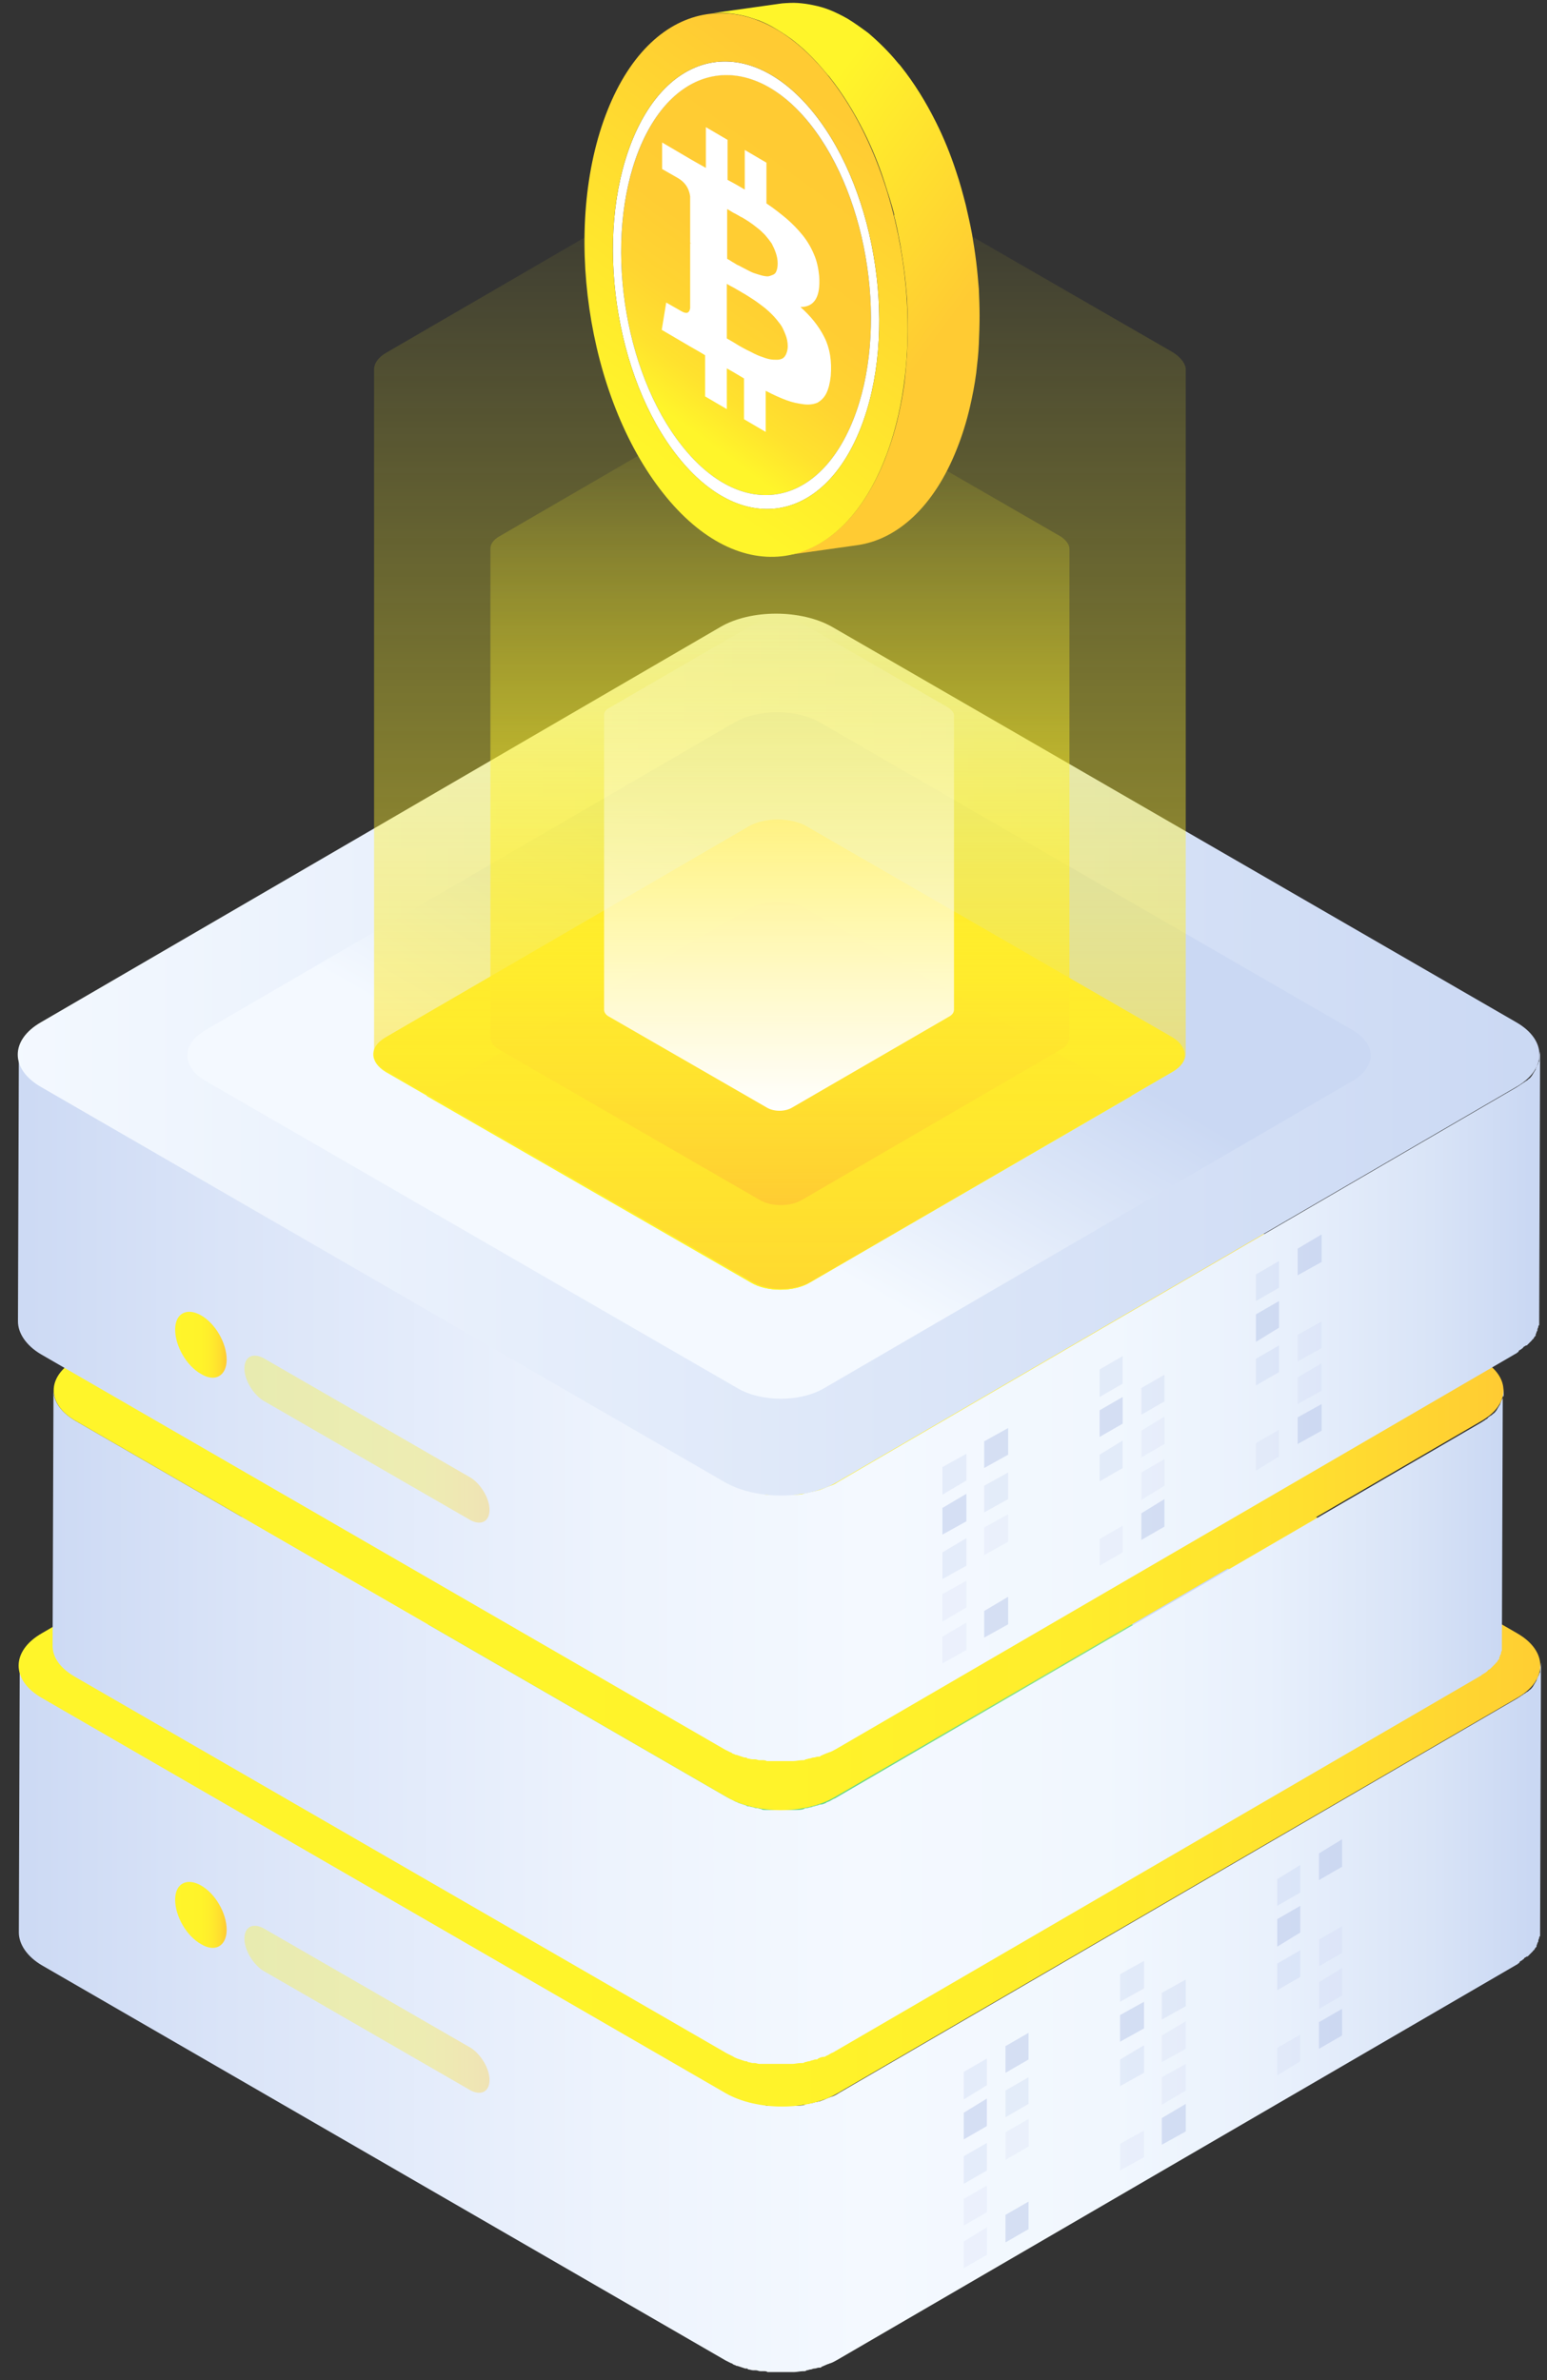 <?xml version="1.0" encoding="UTF-8"?>
<svg width="78px" height="120px" viewBox="0 0 78 120" version="1.1" xmlns="http://www.w3.org/2000/svg" xmlns:xlink="http://www.w3.org/1999/xlink">
    <rect x="0" y="0" width="78" height="120" fill="#333333" stroke="none"/>
    <!-- Generator: Sketch 58 (84663) - https://sketch.com -->
    <title>img3</title>
    <desc>Created with Sketch.</desc>
    <defs>
        <linearGradient x1="-0.021%" y1="50.38%" x2="99.948%" y2="50.38%" id="linearGradient-1">
            <stop stop-color="#CDDAF4" offset="0%"></stop>
            <stop stop-color="#DAE4F8" offset="13.14%"></stop>
            <stop stop-color="#EDF3FD" offset="38.28%"></stop>
            <stop stop-color="#F4F9FF" offset="55.66%"></stop>
            <stop stop-color="#F1F7FE" offset="72.39%"></stop>
            <stop stop-color="#E8F0FC" offset="83.73%"></stop>
            <stop stop-color="#D9E4F7" offset="93.45%"></stop>
            <stop stop-color="#CAD8F3" offset="100%"></stop>
        </linearGradient>
        <linearGradient x1="0.044%" y1="50.036%" x2="99.992%" y2="50.036%" id="linearGradient-2">
            <stop stop-color="#FFF52A" offset="0.126%"></stop>
            <stop stop-color="#FFF32A" offset="50.58%"></stop>
            <stop stop-color="#FFEC2C" offset="70.96%"></stop>
            <stop stop-color="#FFE02F" offset="85.85%"></stop>
            <stop stop-color="#FFCF32" offset="98.06%"></stop>
            <stop stop-color="#FFCB33" offset="100%"></stop>
        </linearGradient>
        <linearGradient x1="36.947%" y1="63.072%" x2="63.023%" y2="36.872%" id="linearGradient-3">
            <stop stop-color="#F4F9FF" offset="0%"></stop>
            <stop stop-color="#CAD8F3" offset="100%"></stop>
        </linearGradient>
        <linearGradient x1="49.979%" y1="100.036%" x2="49.979%" y2="0.1%" id="linearGradient-4">
            <stop stop-color="#45CC86" offset="0%"></stop>
            <stop stop-color="#BAF281" offset="100%"></stop>
        </linearGradient>
        <linearGradient x1="49.975%" y1="100.044%" x2="49.975%" y2="0.01%" id="linearGradient-5">
            <stop stop-color="#45CC86" offset="0%"></stop>
            <stop stop-color="#BAF281" offset="100%"></stop>
        </linearGradient>
        <linearGradient x1="0.057%" y1="50.34%" x2="100.007%" y2="50.34%" id="linearGradient-6">
            <stop stop-color="#CDDAF4" offset="0%"></stop>
            <stop stop-color="#DAE4F8" offset="13.14%"></stop>
            <stop stop-color="#EDF3FD" offset="38.28%"></stop>
            <stop stop-color="#F4F9FF" offset="55.66%"></stop>
            <stop stop-color="#F1F7FE" offset="72.39%"></stop>
            <stop stop-color="#E8F0FC" offset="83.73%"></stop>
            <stop stop-color="#D9E4F7" offset="93.45%"></stop>
            <stop stop-color="#CAD8F3" offset="100%"></stop>
        </linearGradient>
        <linearGradient x1="0.03%" y1="50.009%" x2="100.022%" y2="50.009%" id="linearGradient-7">
            <stop stop-color="#FFF52A" offset="0.126%"></stop>
            <stop stop-color="#FFF32A" offset="50.58%"></stop>
            <stop stop-color="#FFEC2C" offset="70.96%"></stop>
            <stop stop-color="#FFE02F" offset="85.85%"></stop>
            <stop stop-color="#FFCF32" offset="98.06%"></stop>
            <stop stop-color="#FFCB33" offset="100%"></stop>
        </linearGradient>
        <linearGradient x1="-0.012%" y1="50.381%" x2="99.956%" y2="50.381%" id="linearGradient-8">
            <stop stop-color="#CDDAF4" offset="0%"></stop>
            <stop stop-color="#DAE4F8" offset="13.14%"></stop>
            <stop stop-color="#EDF3FD" offset="38.28%"></stop>
            <stop stop-color="#F4F9FF" offset="55.66%"></stop>
            <stop stop-color="#F1F7FE" offset="72.39%"></stop>
            <stop stop-color="#E8F0FC" offset="83.73%"></stop>
            <stop stop-color="#D9E4F7" offset="93.45%"></stop>
            <stop stop-color="#CAD8F3" offset="100%"></stop>
        </linearGradient>
        <linearGradient x1="0.052%" y1="50.037%" x2="100%" y2="50.037%" id="linearGradient-9">
            <stop stop-color="#F4F9FF" offset="0%"></stop>
            <stop stop-color="#CAD8F3" offset="100%"></stop>
        </linearGradient>
        <linearGradient x1="36.958%" y1="63.072%" x2="63.034%" y2="36.872%" id="linearGradient-10">
            <stop stop-color="#F4F9FF" offset="0%"></stop>
            <stop stop-color="#CAD8F3" offset="100%"></stop>
        </linearGradient>
        <linearGradient x1="49.994%" y1="100.037%" x2="49.994%" y2="0.101%" id="linearGradient-11">
            <stop stop-color="#FFF52A" offset="0.126%"></stop>
            <stop stop-color="#FFF32A" offset="50.58%"></stop>
            <stop stop-color="#FFEC2C" offset="70.96%"></stop>
            <stop stop-color="#FFE02F" offset="85.85%"></stop>
            <stop stop-color="#FFCF32" offset="98.06%"></stop>
            <stop stop-color="#FFCB33" offset="100%"></stop>
        </linearGradient>
        <linearGradient x1="49.994%" y1="100.045%" x2="49.994%" y2="0.011%" id="linearGradient-12">
            <stop stop-color="#FFF52A" offset="0.126%"></stop>
            <stop stop-color="#FFF32A" offset="50.58%"></stop>
            <stop stop-color="#FFEC2C" offset="70.96%"></stop>
            <stop stop-color="#FFE02F" offset="85.85%"></stop>
            <stop stop-color="#FFCF32" offset="98.06%"></stop>
            <stop stop-color="#FFCB33" offset="100%"></stop>
        </linearGradient>
        <linearGradient x1="-0.44%" y1="49.513%" x2="99.052%" y2="49.513%" id="linearGradient-13">
            <stop stop-color="#FFF52A" offset="0.126%"></stop>
            <stop stop-color="#FFF32A" offset="50.58%"></stop>
            <stop stop-color="#FFEC2C" offset="70.96%"></stop>
            <stop stop-color="#FFE02F" offset="85.85%"></stop>
            <stop stop-color="#FFCF32" offset="98.06%"></stop>
            <stop stop-color="#FFCB33" offset="100%"></stop>
        </linearGradient>
        <linearGradient x1="0.425%" y1="49.855%" x2="100.022%" y2="49.855%" id="linearGradient-14">
            <stop stop-color="#FFF52A" offset="0.126%"></stop>
            <stop stop-color="#FFF32A" offset="50.58%"></stop>
            <stop stop-color="#FFEC2C" offset="70.96%"></stop>
            <stop stop-color="#FFE02F" offset="85.85%"></stop>
            <stop stop-color="#FFCF32" offset="98.06%"></stop>
            <stop stop-color="#FFCB33" offset="100%"></stop>
        </linearGradient>
        <linearGradient x1="-0.44%" y1="49.914%" x2="99.052%" y2="49.914%" id="linearGradient-15">
            <stop stop-color="#FFF52A" offset="0.126%"></stop>
            <stop stop-color="#FFF32A" offset="50.58%"></stop>
            <stop stop-color="#FFEC2C" offset="70.96%"></stop>
            <stop stop-color="#FFE02F" offset="85.85%"></stop>
            <stop stop-color="#FFCF32" offset="98.06%"></stop>
            <stop stop-color="#FFCB33" offset="100%"></stop>
        </linearGradient>
        <linearGradient x1="0.425%" y1="50.014%" x2="100.022%" y2="50.014%" id="linearGradient-16">
            <stop stop-color="#FFF52A" offset="0.126%"></stop>
            <stop stop-color="#FFF32A" offset="50.58%"></stop>
            <stop stop-color="#FFEC2C" offset="70.96%"></stop>
            <stop stop-color="#FFE02F" offset="85.85%"></stop>
            <stop stop-color="#FFCF32" offset="98.06%"></stop>
            <stop stop-color="#FFCB33" offset="100%"></stop>
        </linearGradient>
        <linearGradient x1="49.979%" y1="0.023%" x2="49.979%" y2="100.05%" id="linearGradient-17">
            <stop stop-color="#FFF52A" stop-opacity="0" offset="0.126%"></stop>
            <stop stop-color="#FFF32A" stop-opacity="0.505" offset="50.58%"></stop>
            <stop stop-color="#FFEC2C" stop-opacity="0.709" offset="70.96%"></stop>
            <stop stop-color="#FFE02F" stop-opacity="0.858" offset="85.85%"></stop>
            <stop stop-color="#FFCF32" stop-opacity="0.981" offset="98.06%"></stop>
            <stop stop-color="#FFCB33" offset="100%"></stop>
        </linearGradient>
        <linearGradient x1="49.97%" y1="0.015%" x2="49.97%" y2="99.919%" id="linearGradient-18">
            <stop stop-color="#FFF52A" stop-opacity="0" offset="0.126%"></stop>
            <stop stop-color="#FFF32A" stop-opacity="0.505" offset="50.58%"></stop>
            <stop stop-color="#FFEC2C" stop-opacity="0.709" offset="70.96%"></stop>
            <stop stop-color="#FFE02F" stop-opacity="0.858" offset="85.85%"></stop>
            <stop stop-color="#FFCF32" stop-opacity="0.981" offset="98.06%"></stop>
            <stop stop-color="#FFCB33" offset="100%"></stop>
        </linearGradient>
        <linearGradient x1="50.204%" y1="100.081%" x2="50.204%" y2="0.109%" id="linearGradient-19">
            <stop stop-color="#FFFFFF" offset="0%"></stop>
            <stop stop-color="#FFFFFF" stop-opacity="0" offset="99.62%"></stop>
        </linearGradient>
        <linearGradient x1="35.393%" y1="83.023%" x2="64.654%" y2="17.001%" id="linearGradient-20">
            <stop stop-color="#FFF52A" offset="0.126%"></stop>
            <stop stop-color="#FFF52A" offset="0.191%"></stop>
            <stop stop-color="#FFE22E" offset="15.23%"></stop>
            <stop stop-color="#FFD531" offset="32.85%"></stop>
            <stop stop-color="#FFCD33" offset="55.46%"></stop>
            <stop stop-color="#FFCB33" offset="100%"></stop>
        </linearGradient>
        <linearGradient x1="0.442%" y1="51.038%" x2="100.641%" y2="48.972%" id="linearGradient-21">
            <stop stop-color="#835C1F" offset="0.538%"></stop>
            <stop stop-color="#AA812A" offset="40.79%"></stop>
            <stop stop-color="#C99D32" offset="78.71%"></stop>
            <stop stop-color="#D4A835" offset="100%"></stop>
        </linearGradient>
        <linearGradient x1="29.908%" y1="24.507%" x2="62.855%" y2="74.91%" id="linearGradient-22">
            <stop stop-color="#FFF52A" offset="0.126%"></stop>
            <stop stop-color="#FFCB33" offset="100%"></stop>
        </linearGradient>
        <linearGradient x1="35.383%" y1="83.015%" x2="64.651%" y2="16.978%" id="linearGradient-23">
            <stop stop-color="#FFF52A" offset="0.126%"></stop>
            <stop stop-color="#FFCB33" offset="100%"></stop>
        </linearGradient>
    </defs>
    <g id="页面-1" stroke="none" stroke-width="1" fill="none" fill-rule="evenodd" stroke-opacity="0.042">
        <g id="首页" transform="translate(-1068, -782)" fill="#FFFFFF" fill-rule="nonzero" stroke="#000000">
            <g id="编组-9" transform="translate(934, 742)">
                <g id="编组-6备份-2" transform="translate(103, 40)">
                    <g id="算力" transform="translate(27, 0)">
                        <g id="Group" stroke="none" fill="none" transform="translate(4.816, 6.421)">
                            <g>
                                <g transform="translate(0, 24.474)" id="Path">
                                    <g transform="translate(0, 30.849)">
                                        <path d="M76.836,22.39 C76.836,22.434 76.836,22.479 76.836,22.524 C76.836,22.569 76.836,22.614 76.791,22.614 C76.791,22.658 76.791,22.703 76.746,22.748 C76.746,22.793 76.701,22.793 76.701,22.837 C76.701,22.882 76.657,22.927 76.657,22.972 C76.657,23.017 76.612,23.017 76.612,23.061 C76.567,23.106 76.567,23.151 76.522,23.196 C76.522,23.24 76.478,23.24 76.478,23.285 C76.433,23.33 76.388,23.42 76.299,23.464 C76.299,23.464 76.254,23.509 76.254,23.509 C76.209,23.554 76.164,23.554 76.119,23.599 C76.075,23.643 76.03,23.643 75.985,23.688 C75.94,23.733 75.896,23.733 75.851,23.778 C75.806,23.823 75.761,23.823 75.716,23.867 L41.463,43.793 C41.328,43.882 41.239,43.927 41.104,43.972 C41.06,43.972 41.015,44.017 40.97,44.017 C40.881,44.061 40.746,44.106 40.657,44.151 C40.612,44.151 40.567,44.196 40.522,44.196 C40.478,44.196 40.388,44.24 40.299,44.24 C40.254,44.24 40.209,44.285 40.119,44.285 C40.03,44.285 39.985,44.33 39.896,44.33 C39.851,44.33 39.806,44.33 39.761,44.375 C39.627,44.42 39.448,44.42 39.313,44.42 C39.269,44.42 39.224,44.42 39.179,44.42 C39.09,44.42 39,44.42 38.91,44.42 C38.866,44.42 38.776,44.42 38.731,44.42 C38.642,44.42 38.597,44.42 38.507,44.42 C38.463,44.42 38.373,44.42 38.328,44.42 C38.239,44.42 38.194,44.42 38.104,44.42 C38.06,44.42 37.97,44.42 37.925,44.42 C37.836,44.42 37.791,44.42 37.746,44.375 C37.701,44.375 37.612,44.375 37.567,44.33 C37.478,44.33 37.433,44.285 37.343,44.285 C37.299,44.285 37.254,44.285 37.164,44.24 C37.075,44.24 36.985,44.196 36.896,44.196 C36.851,44.196 36.806,44.151 36.761,44.151 C36.627,44.106 36.493,44.061 36.358,44.017 C36.269,43.972 36.224,43.972 36.179,43.927 C36.134,43.927 36.09,43.882 36.09,43.882 C36,43.837 35.91,43.793 35.821,43.748 L1.343,23.823 C0.582,23.375 0.179,22.793 0.179,22.166 L0.134,35.688 C0.134,36.27 0.537,36.897 1.299,37.345 L35.776,57.27 C35.866,57.315 35.955,57.36 36.045,57.405 C36.09,57.405 36.134,57.449 36.134,57.449 C36.179,57.494 36.269,57.494 36.313,57.539 C36.313,57.539 36.313,57.539 36.358,57.539 C36.493,57.584 36.627,57.629 36.761,57.673 C36.761,57.673 36.761,57.673 36.806,57.673 C36.851,57.673 36.896,57.673 36.896,57.718 C36.985,57.718 37.075,57.763 37.164,57.763 C37.164,57.763 37.209,57.763 37.209,57.763 C37.254,57.763 37.299,57.763 37.299,57.763 C37.388,57.763 37.433,57.808 37.522,57.808 C37.567,57.808 37.567,57.808 37.612,57.808 C37.657,57.808 37.657,57.808 37.701,57.808 C37.746,57.808 37.836,57.808 37.881,57.852 C37.925,57.852 37.925,57.852 37.97,57.852 C38.015,57.852 38.015,57.852 38.06,57.852 C38.149,57.852 38.194,57.852 38.284,57.852 C38.328,57.852 38.328,57.852 38.373,57.852 C38.418,57.852 38.418,57.852 38.463,57.852 C38.552,57.852 38.597,57.852 38.687,57.852 C38.731,57.852 38.776,57.852 38.776,57.852 C38.776,57.852 38.821,57.852 38.821,57.852 C38.91,57.852 39,57.852 39.09,57.852 C39.134,57.852 39.179,57.852 39.179,57.852 C39.179,57.852 39.179,57.852 39.224,57.852 C39.358,57.852 39.537,57.808 39.672,57.808 C39.672,57.808 39.672,57.808 39.716,57.808 C39.761,57.808 39.806,57.808 39.851,57.763 C39.94,57.763 39.985,57.718 40.075,57.718 C40.119,57.718 40.164,57.673 40.254,57.673 C40.343,57.673 40.388,57.629 40.478,57.629 C40.478,57.629 40.522,57.629 40.522,57.629 C40.567,57.629 40.567,57.629 40.612,57.584 C40.701,57.539 40.836,57.494 40.925,57.449 C40.97,57.449 41.015,57.405 41.06,57.405 C41.194,57.36 41.328,57.27 41.418,57.226 L75.672,37.3 C75.672,37.3 75.716,37.3 75.716,37.255 C75.761,37.255 75.806,37.211 75.806,37.166 C75.851,37.121 75.896,37.121 75.94,37.076 C75.985,37.031 76.03,37.031 76.03,36.987 C76.075,36.942 76.119,36.942 76.164,36.897 C76.164,36.897 76.164,36.897 76.209,36.897 C76.209,36.897 76.254,36.852 76.254,36.852 C76.299,36.808 76.388,36.718 76.433,36.673 C76.433,36.673 76.478,36.629 76.478,36.629 C76.478,36.629 76.478,36.584 76.522,36.584 C76.567,36.539 76.567,36.494 76.612,36.449 C76.612,36.449 76.657,36.405 76.657,36.405 C76.657,36.405 76.657,36.405 76.657,36.36 C76.657,36.315 76.701,36.27 76.701,36.226 C76.701,36.181 76.746,36.181 76.746,36.136 C76.746,36.136 76.746,36.136 76.746,36.091 C76.746,36.046 76.791,36.002 76.791,35.957 C76.791,35.912 76.791,35.912 76.836,35.867 C76.836,35.867 76.836,35.867 76.836,35.867 C76.836,35.823 76.836,35.778 76.836,35.733 C76.836,35.688 76.836,35.688 76.836,35.643 C76.836,35.643 76.836,35.599 76.836,35.599 L76.881,22.076 C76.836,22.3 76.836,22.345 76.836,22.39 Z" fill="url(#linearGradient-1)"></path>
                                        <path d="M75.672,20.599 C77.239,21.494 77.239,22.972 75.672,23.867 L41.418,43.793 C39.896,44.688 37.343,44.688 35.776,43.793 L1.299,23.867 C-0.269,22.972 -0.269,21.494 1.299,20.599 L35.552,0.673 C37.075,-0.222 39.627,-0.222 41.194,0.673 L75.672,20.599 Z" fill="url(#linearGradient-2)"></path>
                                        <path d="M67.433,21.002 C68.642,21.718 68.642,22.837 67.433,23.554 L40.791,39.046 C39.582,39.763 37.612,39.763 36.403,39.046 L9.582,23.554 C8.373,22.837 8.373,21.718 9.582,21.002 L36.224,5.509 C37.433,4.793 39.403,4.793 40.612,5.509 L67.433,21.002 Z" fill="url(#linearGradient-3)"></path>
                                        <path d="M58.343,21.36 C59.149,21.852 59.194,22.614 58.343,23.106 L40.075,33.718 C39.269,34.211 37.881,34.211 37.075,33.718 L18.672,23.106 C17.866,22.614 17.821,21.852 18.672,21.36 L36.94,10.748 C37.746,10.255 39.134,10.255 39.94,10.748 L58.343,21.36 Z" fill="url(#linearGradient-4)"></path>
                                        <path d="M40.075,33.718 L56.284,24.315 L39.94,14.912 C39.134,14.42 37.746,14.42 36.94,14.912 L20.731,24.315 L37.075,33.718 C37.881,34.211 39.224,34.211 40.075,33.718 Z" fill="url(#linearGradient-5)"></path>
                                    </g>
                                    <g transform="translate(1.791, 17.91)">
                                        <path d="M73.209,21.403 C73.209,21.448 73.209,21.493 73.209,21.537 C73.209,21.582 73.209,21.582 73.164,21.627 C73.164,21.672 73.164,21.716 73.119,21.761 C73.119,21.806 73.075,21.806 73.075,21.851 C73.075,21.896 73.03,21.94 73.03,21.985 C73.03,22.03 72.985,22.03 72.985,22.075 C72.94,22.119 72.94,22.164 72.896,22.209 C72.896,22.254 72.851,22.254 72.851,22.299 C72.806,22.343 72.761,22.433 72.672,22.478 C72.672,22.478 72.627,22.522 72.627,22.522 C72.582,22.567 72.537,22.567 72.493,22.612 C72.448,22.657 72.403,22.657 72.403,22.701 C72.358,22.746 72.313,22.746 72.269,22.791 C72.224,22.836 72.179,22.836 72.134,22.881 L39.493,41.866 C39.358,41.91 39.269,42 39.134,42.045 C39.09,42.045 39.045,42.09 39.045,42.09 C38.955,42.134 38.866,42.179 38.731,42.179 C38.687,42.179 38.642,42.224 38.597,42.224 C38.552,42.224 38.463,42.269 38.418,42.269 C38.373,42.269 38.328,42.313 38.284,42.313 C38.194,42.313 38.149,42.358 38.06,42.358 C38.015,42.358 37.97,42.358 37.925,42.403 C37.791,42.448 37.657,42.448 37.478,42.448 C37.433,42.448 37.388,42.448 37.343,42.448 C37.254,42.448 37.164,42.448 37.075,42.448 C37.03,42.448 36.985,42.448 36.896,42.448 C36.806,42.448 36.761,42.448 36.672,42.448 C36.627,42.448 36.537,42.448 36.493,42.448 C36.448,42.448 36.358,42.448 36.313,42.448 C36.269,42.448 36.179,42.448 36.134,42.448 C36.09,42.448 36,42.448 35.955,42.448 C35.91,42.448 35.821,42.448 35.776,42.403 C35.687,42.403 35.642,42.358 35.552,42.358 C35.507,42.358 35.463,42.358 35.373,42.313 C35.284,42.313 35.194,42.269 35.149,42.269 C35.104,42.269 35.06,42.269 35.015,42.224 C34.881,42.179 34.746,42.134 34.612,42.09 C34.567,42.045 34.478,42.045 34.433,42 C34.388,42 34.388,41.955 34.343,41.955 C34.254,41.91 34.164,41.866 34.075,41.821 L1.209,22.836 C0.448,22.388 0.09,21.851 0.09,21.269 L0.045,34.164 C0.045,34.746 0.403,35.284 1.164,35.731 L34.03,54.716 C34.119,54.761 34.209,54.806 34.299,54.851 C34.343,54.851 34.343,54.896 34.388,54.896 C34.433,54.94 34.478,54.94 34.567,54.985 C34.567,54.985 34.567,54.985 34.567,54.985 C34.701,55.03 34.836,55.075 34.97,55.119 C34.97,55.119 34.97,55.119 35.015,55.119 C35.06,55.119 35.06,55.119 35.104,55.164 C35.194,55.164 35.284,55.209 35.328,55.209 C35.328,55.209 35.373,55.209 35.373,55.209 C35.418,55.209 35.418,55.209 35.463,55.209 C35.507,55.209 35.597,55.254 35.687,55.254 C35.731,55.254 35.731,55.254 35.776,55.254 C35.821,55.254 35.821,55.254 35.866,55.254 C35.91,55.254 36,55.254 36.045,55.254 C36.09,55.254 36.09,55.254 36.134,55.254 C36.179,55.254 36.179,55.254 36.224,55.254 C36.269,55.254 36.358,55.254 36.403,55.254 C36.448,55.254 36.448,55.254 36.493,55.254 C36.537,55.254 36.537,55.254 36.582,55.254 C36.672,55.254 36.716,55.254 36.806,55.254 C36.851,55.254 36.896,55.254 36.896,55.254 C36.896,55.254 36.94,55.254 36.94,55.254 C37.03,55.254 37.119,55.254 37.209,55.254 C37.254,55.254 37.299,55.254 37.299,55.254 C37.299,55.254 37.299,55.254 37.343,55.254 C37.478,55.254 37.612,55.209 37.791,55.209 C37.791,55.209 37.791,55.209 37.836,55.209 C37.881,55.209 37.925,55.209 37.97,55.164 C38.06,55.164 38.104,55.119 38.194,55.119 C38.239,55.119 38.284,55.075 38.328,55.075 C38.373,55.075 38.463,55.03 38.507,55.03 C38.507,55.03 38.552,55.03 38.552,55.03 C38.597,55.03 38.597,55.03 38.642,54.985 C38.731,54.94 38.821,54.896 38.955,54.896 C39,54.896 39.045,54.851 39.045,54.851 C39.179,54.806 39.269,54.716 39.403,54.672 L72.045,35.687 C72.045,35.687 72.09,35.687 72.09,35.642 C72.134,35.642 72.134,35.597 72.179,35.597 C72.224,35.552 72.269,35.552 72.313,35.507 C72.358,35.463 72.403,35.463 72.403,35.418 C72.448,35.373 72.493,35.373 72.537,35.328 C72.537,35.328 72.537,35.328 72.537,35.328 C72.537,35.328 72.582,35.284 72.582,35.284 C72.627,35.239 72.716,35.149 72.761,35.104 C72.761,35.104 72.806,35.06 72.806,35.06 C72.806,35.06 72.806,35.015 72.851,35.015 C72.896,34.97 72.896,34.925 72.94,34.881 C72.94,34.881 72.985,34.836 72.985,34.836 C72.985,34.836 72.985,34.836 72.985,34.791 C72.985,34.746 73.03,34.701 73.03,34.657 C73.03,34.612 73.075,34.612 73.075,34.567 C73.075,34.567 73.075,34.567 73.075,34.522 C73.075,34.478 73.119,34.433 73.119,34.388 C73.119,34.343 73.119,34.343 73.119,34.299 C73.119,34.299 73.119,34.299 73.119,34.299 C73.119,34.254 73.119,34.209 73.119,34.164 C73.119,34.119 73.119,34.119 73.119,34.075 C73.119,34.075 73.119,34.075 73.119,34.03 L73.164,21.134 C73.209,21.358 73.209,21.358 73.209,21.403 Z" fill="url(#linearGradient-6)"></path>
                                        <path d="M72.09,19.746 C73.567,20.597 73.567,21.985 72.09,22.836 L39.448,41.821 C37.97,42.672 35.552,42.672 34.075,41.821 L1.209,22.836 C-0.269,21.985 -0.269,20.597 1.209,19.746 L33.851,0.761 C35.328,-0.09 37.746,-0.09 39.224,0.761 L72.09,19.746 Z" fill="url(#linearGradient-7)"></path>
                                    </g>
                                    <g>
                                        <path d="M76.791,22.433 C76.791,22.478 76.791,22.522 76.791,22.567 C76.791,22.612 76.791,22.657 76.746,22.657 C76.746,22.701 76.746,22.746 76.701,22.791 C76.701,22.836 76.657,22.836 76.657,22.881 C76.657,22.925 76.612,22.97 76.612,23.015 C76.612,23.06 76.567,23.06 76.567,23.104 C76.522,23.149 76.522,23.194 76.478,23.239 C76.478,23.284 76.433,23.284 76.433,23.328 C76.388,23.373 76.343,23.463 76.254,23.507 C76.254,23.507 76.209,23.552 76.209,23.552 C76.164,23.597 76.119,23.597 76.075,23.642 C76.03,23.687 75.985,23.687 75.94,23.731 C75.896,23.776 75.851,23.776 75.806,23.821 C75.761,23.866 75.716,23.866 75.672,23.91 L41.418,43.836 C41.284,43.925 41.194,43.97 41.06,44.015 C41.015,44.015 40.97,44.06 40.925,44.06 C40.836,44.104 40.701,44.149 40.612,44.194 C40.567,44.194 40.522,44.239 40.478,44.239 C40.433,44.239 40.343,44.284 40.254,44.284 C40.209,44.284 40.164,44.328 40.075,44.328 C39.985,44.328 39.94,44.373 39.851,44.373 C39.806,44.373 39.761,44.373 39.716,44.418 C39.582,44.463 39.403,44.463 39.269,44.463 C39.224,44.463 39.179,44.463 39.134,44.463 C39.045,44.463 38.955,44.463 38.866,44.463 C38.821,44.463 38.731,44.463 38.687,44.463 C38.597,44.463 38.552,44.463 38.463,44.463 C38.418,44.463 38.328,44.463 38.284,44.463 C38.194,44.463 38.149,44.463 38.06,44.463 C38.015,44.463 37.925,44.463 37.881,44.463 C37.791,44.463 37.746,44.463 37.701,44.418 C37.657,44.418 37.567,44.418 37.522,44.373 C37.433,44.373 37.388,44.328 37.299,44.328 C37.254,44.328 37.209,44.328 37.119,44.284 C37.03,44.284 36.94,44.239 36.851,44.239 C36.806,44.239 36.761,44.194 36.716,44.194 C36.582,44.149 36.448,44.104 36.313,44.06 C36.224,44.015 36.179,44.015 36.134,43.97 C36.09,43.97 36.045,43.925 36.045,43.925 C35.955,43.881 35.866,43.836 35.776,43.791 L1.299,23.866 C0.537,23.418 0.134,22.836 0.134,22.209 L0.09,35.731 C0.09,36.313 0.493,36.94 1.254,37.388 L35.731,57.313 C35.821,57.358 35.91,57.403 36,57.448 C36.045,57.448 36.09,57.493 36.09,57.493 C36.134,57.537 36.224,57.537 36.269,57.582 C36.269,57.582 36.269,57.582 36.313,57.582 C36.448,57.627 36.582,57.672 36.716,57.716 C36.716,57.716 36.716,57.716 36.761,57.716 C36.806,57.716 36.851,57.716 36.851,57.761 C36.94,57.761 37.03,57.806 37.119,57.806 C37.119,57.806 37.164,57.806 37.164,57.806 C37.209,57.806 37.254,57.806 37.254,57.806 C37.343,57.806 37.388,57.851 37.478,57.851 C37.522,57.851 37.522,57.851 37.567,57.851 C37.612,57.851 37.612,57.851 37.657,57.851 C37.701,57.851 37.791,57.851 37.836,57.896 C37.881,57.896 37.881,57.896 37.925,57.896 C37.97,57.896 37.97,57.896 38.015,57.896 C38.104,57.896 38.149,57.896 38.239,57.896 C38.284,57.896 38.284,57.896 38.328,57.896 C38.373,57.896 38.373,57.896 38.418,57.896 C38.507,57.896 38.552,57.896 38.642,57.896 C38.687,57.896 38.731,57.896 38.731,57.896 C38.731,57.896 38.776,57.896 38.776,57.896 C38.866,57.896 38.955,57.896 39.045,57.896 C39.09,57.896 39.134,57.896 39.134,57.896 C39.134,57.896 39.134,57.896 39.179,57.896 C39.313,57.896 39.493,57.851 39.627,57.851 C39.627,57.851 39.627,57.851 39.672,57.851 C39.716,57.851 39.761,57.851 39.806,57.806 C39.896,57.806 39.94,57.761 40.03,57.761 C40.075,57.761 40.119,57.716 40.209,57.716 C40.299,57.716 40.343,57.672 40.433,57.672 C40.433,57.672 40.478,57.672 40.478,57.672 C40.522,57.672 40.522,57.672 40.567,57.627 C40.657,57.582 40.791,57.537 40.881,57.493 C40.925,57.493 40.97,57.448 41.015,57.448 C41.149,57.403 41.284,57.313 41.373,57.269 L75.627,37.343 C75.627,37.343 75.672,37.343 75.672,37.299 C75.716,37.299 75.761,37.254 75.761,37.209 C75.806,37.164 75.851,37.164 75.896,37.119 C75.94,37.075 75.985,37.075 75.985,37.03 C76.03,36.985 76.075,36.985 76.119,36.94 C76.119,36.94 76.119,36.94 76.164,36.94 C76.164,36.94 76.209,36.896 76.209,36.896 C76.254,36.851 76.343,36.761 76.388,36.716 C76.388,36.716 76.433,36.672 76.433,36.672 C76.433,36.672 76.433,36.627 76.478,36.627 C76.522,36.582 76.522,36.537 76.567,36.493 C76.567,36.493 76.612,36.448 76.612,36.448 C76.612,36.448 76.612,36.448 76.612,36.403 C76.612,36.358 76.657,36.313 76.657,36.269 C76.657,36.224 76.701,36.224 76.701,36.179 C76.701,36.179 76.701,36.179 76.701,36.134 C76.701,36.09 76.746,36.045 76.746,36 C76.746,35.955 76.746,35.955 76.791,35.91 C76.791,35.91 76.791,35.91 76.791,35.91 C76.791,35.866 76.791,35.821 76.791,35.776 C76.791,35.731 76.791,35.731 76.791,35.687 C76.791,35.687 76.791,35.642 76.791,35.642 L76.836,22.119 C76.791,22.343 76.791,22.388 76.791,22.433 Z" fill="url(#linearGradient-8)"></path>
                                        <path d="M75.627,20.642 C77.194,21.537 77.194,23.015 75.627,23.91 L41.373,43.836 C39.851,44.731 37.299,44.731 35.731,43.836 L1.254,23.91 C-0.313,23.015 -0.313,21.537 1.254,20.642 L35.507,0.716 C37.03,-0.179 39.582,-0.179 41.149,0.716 L75.627,20.642 Z" fill="url(#linearGradient-9)"></path>
                                        <path d="M67.388,21.045 C68.597,21.761 68.597,22.881 67.388,23.597 L40.746,39.09 C39.537,39.806 37.567,39.806 36.358,39.09 L9.537,23.597 C8.328,22.881 8.328,21.761 9.537,21.045 L36.179,5.552 C37.388,4.836 39.358,4.836 40.567,5.552 L67.388,21.045 Z" fill="url(#linearGradient-10)"></path>
                                        <path d="M58.299,21.403 C59.104,21.896 59.149,22.657 58.299,23.149 L40.03,33.761 C39.224,34.254 37.836,34.254 37.03,33.761 L18.627,23.149 C17.821,22.657 17.776,21.896 18.627,21.403 L36.896,10.791 C37.701,10.299 39.09,10.299 39.896,10.791 L58.299,21.403 Z" fill="url(#linearGradient-11)"></path>
                                        <path d="M40.03,33.761 L56.239,24.358 L39.896,14.955 C39.09,14.463 37.701,14.463 36.896,14.955 L20.687,24.358 L37.03,33.761 C37.836,34.254 39.224,34.254 40.03,33.761 Z" fill="url(#linearGradient-12)"></path>
                                    </g>
                                    <g transform="translate(46.567, 31.343)" fill="#AEBDE6">
                                        <g transform="translate(17.91, 0)">
                                            <g opacity="0.43">
                                                <polygon points="0.134 0.716 0.134 2.06 1.343 1.388 1.343 0"></polygon>
                                            </g>
                                            <g opacity="0.13" transform="translate(0, 4.03)">
                                                <polygon points="0.134 1.03 0.134 2.373 1.343 1.701 1.343 0.358"></polygon>
                                            </g>
                                            <g opacity="0.13" transform="translate(0, 6.269)">
                                                <polygon points="0.134 0.94 0.134 2.284 1.343 1.612 1.343 0.224"></polygon>
                                            </g>
                                            <g opacity="0.43" transform="translate(0, 8.507)">
                                                <polygon points="0.134 0.716 0.134 2.06 1.343 1.388 1.343 0.045"></polygon>
                                            </g>
                                        </g>
                                        <g transform="translate(15.672, 1.343)">
                                            <g opacity="0.22">
                                                <polygon points="0.269 0.672 0.269 2.015 1.433 1.343 1.433 0"></polygon>
                                            </g>
                                            <g opacity="0.43" transform="translate(0, 1.791)">
                                                <polygon points="0.269 0.896 0.269 2.284 1.433 1.567 1.433 0.224"></polygon>
                                            </g>
                                            <g opacity="0.22" transform="translate(0, 4.03)">
                                                <polygon points="0.269 0.896 0.269 2.239 1.433 1.567 1.433 0.224"></polygon>
                                            </g>
                                            <g opacity="0.13" transform="translate(0, 8.507)">
                                                <polygon points="0.269 0.672 0.269 2.06 1.433 1.343 1.433 0"></polygon>
                                            </g>
                                        </g>
                                        <g transform="translate(9.851, 6.716)">
                                            <g opacity="0.22">
                                                <polygon points="0.313 1.03 0.313 2.373 1.478 1.701 1.478 0.358"></polygon>
                                            </g>
                                            <g opacity="0.13" transform="translate(0, 2.239)">
                                                <polygon points="0.313 0.94 0.313 2.284 1.478 1.612 1.478 0.224"></polygon>
                                            </g>
                                            <g opacity="0.13" transform="translate(0, 4.478)">
                                                <polygon points="0.313 0.806 0.313 2.194 1.478 1.478 1.478 0.134"></polygon>
                                            </g>
                                            <g opacity="0.43" transform="translate(0, 6.269)">
                                                <polygon points="0.313 1.075 0.313 2.418 1.478 1.746 1.478 0.358"></polygon>
                                            </g>
                                        </g>
                                        <g transform="translate(8.06, 5.821)">
                                            <g opacity="0.22">
                                                <polygon points="0 0.985 0 2.373 1.164 1.701 1.164 0.313"></polygon>
                                            </g>
                                            <g opacity="0.43" transform="translate(0, 2.239)">
                                                <polygon points="0 0.806 0 2.149 1.164 1.478 1.164 0.134"></polygon>
                                            </g>
                                            <g opacity="0.22" transform="translate(0, 4.478)">
                                                <polygon points="0 0.806 0 2.149 1.164 1.478 1.164 0.09"></polygon>
                                            </g>
                                            <g opacity="0.13" transform="translate(0, 8.507)">
                                                <polygon points="0 1.03 0 2.373 1.164 1.701 1.164 0.358"></polygon>
                                            </g>
                                        </g>
                                        <g transform="translate(2.239, 9.403)">
                                            <g opacity="0.43">
                                                <polygon points="0 1.03 0 2.373 1.209 1.701 1.209 0.358"></polygon>
                                            </g>
                                            <g opacity="0.22" transform="translate(0, 2.239)">
                                                <polygon points="0 1.03 0 2.373 1.209 1.701 1.209 0.358"></polygon>
                                            </g>
                                            <g opacity="0.13" transform="translate(0, 4.478)">
                                                <polygon points="0 0.896 0 2.284 1.209 1.612 1.209 0.224"></polygon>
                                            </g>
                                            <g opacity="0.43" transform="translate(0, 8.507)">
                                                <polygon points="0 1.075 0 2.418 1.209 1.746 1.209 0.358"></polygon>
                                            </g>
                                        </g>
                                        <g transform="translate(0, 10.746)">
                                            <g opacity="0.22">
                                                <polygon points="0.134 0.985 0.134 2.373 1.343 1.657 1.343 0.313"></polygon>
                                            </g>
                                            <g opacity="0.43" transform="translate(0, 2.239)">
                                                <polyline points="0.134 0.806 0.134 2.149 1.343 1.478 1.343 0.09"></polyline>
                                            </g>
                                            <g opacity="0.22" transform="translate(0, 4.478)">
                                                <polygon points="0.134 0.806 0.134 2.149 1.343 1.478 1.343 0.09"></polygon>
                                            </g>
                                            <g opacity="0.13" transform="translate(0, 6.716)">
                                                <polygon points="0.134 0.672 0.134 2.06 1.343 1.343 1.343 0"></polygon>
                                            </g>
                                            <g opacity="0.13" transform="translate(0, 8.507)">
                                                <polygon points="0.134 1.03 0.134 2.373 1.343 1.701 1.343 0.313"></polygon>
                                            </g>
                                        </g>
                                    </g>
                                    <g transform="translate(47.463, 61.791)" fill="#AEBDE6">
                                        <g transform="translate(17.91, 0)">
                                            <g opacity="0.43">
                                                <polygon points="0.313 0.761 0.313 2.104 1.478 1.433 1.478 0.045"></polygon>
                                            </g>
                                            <g opacity="0.13" transform="translate(0, 4.431)">
                                                <polygon points="0.313 0.673 0.313 2.017 1.478 1.345 1.478 0.002"></polygon>
                                            </g>
                                            <g opacity="0.13" transform="translate(0, 6.269)">
                                                <polygon points="0.313 0.985 0.313 2.328 1.478 1.657 1.478 0.269"></polygon>
                                            </g>
                                            <g opacity="0.43" transform="translate(0, 8.507)">
                                                <polygon points="0.313 0.761 0.313 2.104 1.478 1.433 1.478 0.09"></polygon>
                                            </g>
                                        </g>
                                        <g transform="translate(16.119, 1.343)">
                                            <g opacity="0.22">
                                                <polygon points="0 0.716 0 2.06 1.164 1.388 1.164 0"></polygon>
                                            </g>
                                            <g opacity="0.43" transform="translate(0, 1.791)">
                                                <polygon points="0 0.94 0 2.328 1.164 1.612 1.164 0.269"></polygon>
                                            </g>
                                            <g opacity="0.22" transform="translate(0, 4.03)">
                                                <polygon points="0 0.94 0 2.284 1.164 1.612 1.164 0.269"></polygon>
                                            </g>
                                            <g opacity="0.13" transform="translate(0, 8.507)">
                                                <polygon points="0 0.716 0 2.104 1.164 1.388 1.164 0.045"></polygon>
                                            </g>
                                        </g>
                                        <g transform="translate(10.299, 7.118)">
                                            <g opacity="0.22">
                                                <polygon points="0 0.673 0 2.017 1.209 1.345 1.209 0.002"></polygon>
                                            </g>
                                            <g opacity="0.13" transform="translate(0, 1.837)">
                                                <polygon points="0 0.985 0 2.328 1.209 1.657 1.209 0.269"></polygon>
                                            </g>
                                            <g opacity="0.13" transform="translate(0, 4.076)">
                                                <polygon points="0 0.851 0 2.239 1.209 1.522 1.209 0.179"></polygon>
                                            </g>
                                            <g opacity="0.43" transform="translate(0, 6.269)">
                                                <polygon points="0 0.718 0 2.061 1.209 1.39 1.209 0.002"></polygon>
                                            </g>
                                        </g>
                                        <g transform="translate(8.06, 5.821)">
                                            <g opacity="0.22">
                                                <polygon points="0.134 1.03 0.134 2.418 1.343 1.746 1.343 0.358"></polygon>
                                            </g>
                                            <g opacity="0.43" transform="translate(0, 2.239)">
                                                <polygon points="0.134 0.851 0.134 2.194 1.343 1.522 1.343 0.179"></polygon>
                                            </g>
                                            <g opacity="0.22" transform="translate(0, 4.478)">
                                                <polygon points="0.134 0.851 0.134 2.194 1.343 1.522 1.343 0.134"></polygon>
                                            </g>
                                            <g opacity="0.13" transform="translate(0, 8.909)">
                                                <polygon points="0.134 0.673 0.134 2.017 1.343 1.345 1.343 0.002"></polygon>
                                            </g>
                                        </g>
                                        <g transform="translate(2.239, 9.804)">
                                            <g opacity="0.43">
                                                <polygon points="0.179 0.673 0.179 2.017 1.343 1.345 1.343 0.002"></polygon>
                                            </g>
                                            <g opacity="0.22" transform="translate(0, 2.239)">
                                                <polygon points="0.179 0.673 0.179 2.017 1.343 1.345 1.343 0.002"></polygon>
                                            </g>
                                            <g opacity="0.13" transform="translate(0, 4.076)">
                                                <polygon points="0.179 0.94 0.179 2.328 1.343 1.657 1.343 0.269"></polygon>
                                            </g>
                                            <g opacity="0.43" transform="translate(0, 8.507)">
                                                <polygon points="0.179 0.673 0.179 2.061 1.343 1.39 1.343 0.002"></polygon>
                                            </g>
                                        </g>
                                        <g transform="translate(0, 10.746)">
                                            <g opacity="0.22">
                                                <polygon points="0.313 1.03 0.313 2.418 1.478 1.701 1.478 0.358"></polygon>
                                            </g>
                                            <g opacity="0.43" transform="translate(0, 2.239)">
                                                <polyline points="0.313 0.851 0.313 2.194 1.478 1.522 1.478 0.134"></polyline>
                                            </g>
                                            <g opacity="0.22" transform="translate(0, 4.478)">
                                                <polygon points="0.313 0.806 0.313 2.194 1.478 1.522 1.478 0.134"></polygon>
                                            </g>
                                            <g opacity="0.13" transform="translate(0, 6.716)">
                                                <polygon points="0.313 0.716 0.313 2.06 1.478 1.388 1.478 0.045"></polygon>
                                            </g>
                                            <g opacity="0.13" transform="translate(0, 8.507)">
                                                <polygon points="0.313 1.075 0.313 2.418 1.478 1.746 1.478 0.358"></polygon>
                                            </g>
                                        </g>
                                    </g>
                                    <g transform="translate(8.013, 34.925)">
                                        <path d="M1.3,0.493 C2.017,0.896 2.599,1.881 2.599,2.731 C2.599,3.537 2.017,3.896 1.3,3.448 C0.584,3.045 0.002,2.06 0.002,1.209 C0.002,0.403 0.584,0.09 1.3,0.493 Z" fill="url(#linearGradient-13)"></path>
                                        <g opacity="0.35" transform="translate(3.181, 2.239)" fill="url(#linearGradient-14)">
                                            <path d="M11.731,6.448 C12.224,6.761 12.672,7.478 12.672,8.06 C12.672,8.642 12.269,8.866 11.731,8.597 L1.254,2.552 C0.761,2.239 0.313,1.522 0.313,0.94 C0.313,0.358 0.716,0.134 1.254,0.403 L11.731,6.448 Z"></path>
                                        </g>
                                    </g>
                                    <g transform="translate(8.013, 63.983)">
                                        <path d="M1.3,0.181 C2.017,0.584 2.599,1.569 2.599,2.42 C2.599,3.226 2.017,3.584 1.3,3.136 C0.584,2.733 0.002,1.748 0.002,0.897 C0.002,0.091 0.584,-0.222 1.3,0.181 Z" fill="url(#linearGradient-15)"></path>
                                        <g opacity="0.35" transform="translate(3.181, 1.837)" fill="url(#linearGradient-16)">
                                            <path d="M11.731,6.537 C12.224,6.851 12.672,7.567 12.672,8.149 C12.672,8.731 12.269,8.955 11.731,8.687 L1.254,2.642 C0.761,2.328 0.313,1.612 0.313,1.03 C0.313,0.448 0.716,0.224 1.254,0.493 L11.731,6.537 Z"></path>
                                        </g>
                                    </g>
                                </g>
                                <g id="编组" transform="translate(18.045, 0)">
                                    <path d="M40.299,11.355 L21.896,0.743 C21.09,0.25 19.701,0.25 18.896,0.743 L0.627,11.355 C0.224,11.579 0,11.892 0,12.205 L0,12.205 L0,46.728 L0,46.728 C0,47.041 0.224,47.355 0.627,47.579 L19.03,58.191 C19.836,58.683 21.224,58.683 22.03,58.191 L40.299,47.579 C40.701,47.355 40.925,47.041 40.925,46.728 L40.925,46.728 L40.925,12.205 L40.925,12.205 C40.925,11.937 40.701,11.623 40.299,11.355 Z" id="Path" fill="url(#linearGradient-17)" opacity="0.703"></path>
                                    <path d="M34.612,20.623 L21.493,13.056 C20.91,12.698 19.925,12.698 19.343,13.056 L6.313,20.623 C6,20.802 5.866,21.026 5.866,21.25 L5.866,21.25 L5.866,45.877 L5.866,45.877 C5.866,46.101 6,46.325 6.313,46.504 L19.433,54.071 C20.015,54.429 21,54.429 21.582,54.071 L34.612,46.504 C34.925,46.325 35.06,46.101 35.06,45.877 L35.06,45.877 L35.06,21.25 L35.06,21.25 C35.06,21.026 34.881,20.802 34.612,20.623 Z" id="Path" fill="url(#linearGradient-18)"></path>
                                    <path d="M28.97,29.265 L21.045,24.698 C20.687,24.474 20.104,24.474 19.746,24.698 L11.866,29.265 C11.687,29.355 11.597,29.489 11.597,29.623 L11.597,29.623 L11.597,44.489 L11.597,44.489 C11.597,44.623 11.687,44.758 11.866,44.847 L19.791,49.414 C20.149,49.638 20.731,49.638 21.09,49.414 L28.97,44.847 C29.149,44.758 29.239,44.623 29.239,44.489 L29.239,44.489 L29.239,29.623 L29.239,29.623 C29.239,29.534 29.149,29.399 28.97,29.265 Z" id="Path" fill="url(#linearGradient-19)"></path>
                                </g>
                            </g>
                        </g>
                        <g id="Group" stroke="none" fill="none" transform="translate(33.311, 0)">
                            <g>
                                <path d="M2.904,7.561 C4.695,3.073 8.56,2.489 11.539,6.26 C14.518,10.012 15.499,16.686 13.707,21.174 C11.916,25.661 8.051,26.246 5.072,22.475 C2.093,18.723 1.112,12.048 2.904,7.561 Z" id="Path" fill="url(#linearGradient-20)"></path>
                                <path d="M2.545,7.127 C4.45,2.357 8.56,1.735 11.747,5.732 C14.933,9.729 15.97,16.856 14.066,21.626 C12.161,26.397 8.051,27.038 4.865,23.022 C1.678,19.024 0.641,11.897 2.545,7.127 Z M13.707,21.174 C15.499,16.686 14.518,10.012 11.539,6.26 C8.56,2.508 4.695,3.092 2.904,7.561 C1.112,12.048 2.093,18.723 5.072,22.475 C8.051,26.246 11.916,25.661 13.707,21.174 L13.707,21.174 Z" id="Shape" fill="#FFFFFF"></path>
                                <path d="M6.467,0.698 L10.087,0.189 C10.05,0.189 10.012,0.207 9.974,0.207 L6.354,0.716 C6.392,0.716 6.429,0.716 6.467,0.698 Z" id="Path" fill="url(#linearGradient-21)"></path>
                                <path d="M13.425,0.943 C13.123,0.773 12.821,0.622 12.538,0.509 C12.256,0.396 11.992,0.321 11.709,0.264 C11.445,0.207 11.181,0.17 10.917,0.151 C10.653,0.132 10.389,0.151 10.125,0.17 L6.505,0.679 C6.769,0.641 7.033,0.641 7.297,0.66 C7.561,0.679 7.825,0.716 8.089,0.773 C8.372,0.83 8.635,0.924 8.918,1.018 C9.22,1.131 9.522,1.282 9.804,1.452 C10.144,1.659 10.502,1.885 10.842,2.168 C11.332,2.564 11.803,3.036 12.256,3.582 C12.35,3.696 12.463,3.828 12.501,3.865 C13.161,4.695 13.745,5.638 14.254,6.656 C14.65,7.448 14.99,8.277 15.272,9.145 C15.423,9.616 15.649,10.295 15.781,10.842 L15.763,10.842 C15.895,11.332 15.989,11.841 16.083,12.331 C16.159,12.802 16.234,13.255 16.291,13.726 C16.347,14.179 16.385,14.631 16.423,15.084 C16.441,15.536 16.46,15.989 16.46,16.441 C16.46,16.913 16.441,17.365 16.423,17.837 C16.385,18.327 16.347,18.836 16.291,19.307 C16.215,19.892 16.102,20.476 15.97,21.042 L15.97,21.042 C15.8,21.777 15.574,22.475 15.31,23.154 C14.141,26.076 12.312,27.717 10.276,27.999 L13.896,27.49 C15.932,27.207 17.78,25.548 18.93,22.645 C19.194,21.985 19.42,21.268 19.59,20.533 C19.722,19.967 19.835,19.383 19.911,18.798 C19.967,18.308 20.024,17.818 20.043,17.328 C20.062,16.875 20.08,16.404 20.08,15.932 C20.08,15.48 20.062,15.027 20.043,14.575 C20.005,14.122 19.967,13.67 19.911,13.217 C19.854,12.746 19.779,12.274 19.703,11.822 C19.609,11.313 19.496,10.823 19.383,10.332 C19.232,9.748 19.081,9.182 18.893,8.635 C18.61,7.768 18.27,6.939 17.874,6.147 L17.874,6.147 C17.365,5.129 16.781,4.186 16.121,3.356 C16.083,3.3 16.045,3.262 15.989,3.205 L15.989,3.205 L15.989,3.205 C15.499,2.602 14.971,2.093 14.462,1.659 C14.103,1.395 13.764,1.15 13.425,0.943 Z" id="Path" fill="url(#linearGradient-22)"></path>
                                <path d="M1.32,5.562 C3.62,-0.226 8.635,-0.999 12.482,3.865 C16.347,8.73 17.61,17.365 15.291,23.173 C12.991,28.98 7.976,29.734 4.129,24.869 C0.264,20.005 -0.999,11.369 1.32,5.562 Z M14.066,21.626 C15.97,16.856 14.933,9.729 11.747,5.732 C8.56,1.735 4.45,2.357 2.545,7.127 C0.641,11.897 1.678,19.024 4.865,23.022 C8.051,27.038 12.161,26.397 14.066,21.626 L14.066,21.626 Z" id="Shape" fill="url(#linearGradient-23)"></path>
                            </g>
                            <path d="M12.256,17.007 C12.538,17.573 12.633,18.214 12.576,18.949 C12.538,19.307 12.463,19.609 12.35,19.835 C12.237,20.062 12.067,20.212 11.897,20.307 C11.709,20.382 11.483,20.42 11.2,20.382 C10.917,20.344 10.634,20.288 10.332,20.175 C10.031,20.062 9.691,19.911 9.295,19.703 L9.295,21.777 L8.202,21.136 L8.202,19.081 C7.825,18.855 7.542,18.685 7.335,18.572 L7.335,20.627 L6.241,19.986 L6.241,17.912 C6.147,17.855 6.034,17.78 5.864,17.686 C5.694,17.592 5.562,17.516 5.468,17.46 L4.054,16.63 L4.28,15.254 L5.072,15.706 C5.317,15.838 5.449,15.781 5.487,15.536 L5.487,12.256 L5.6,12.312 C5.562,12.293 5.524,12.274 5.487,12.237 L5.487,9.899 C5.43,9.484 5.223,9.182 4.865,8.975 L4.073,8.522 L4.073,7.184 L5.581,8.07 C5.883,8.24 6.109,8.372 6.279,8.466 L6.279,6.411 L7.372,7.052 L7.372,9.069 C7.768,9.277 8.051,9.446 8.24,9.559 L8.24,7.561 L9.333,8.202 L9.333,10.257 C9.71,10.502 10.031,10.766 10.332,11.011 C10.615,11.256 10.898,11.539 11.143,11.841 C11.388,12.142 11.577,12.463 11.728,12.821 C11.879,13.161 11.954,13.538 11.992,13.915 C12.067,14.952 11.765,15.48 11.049,15.48 C11.558,15.932 11.973,16.441 12.256,17.007 Z M10.332,17.837 C10.37,17.742 10.408,17.61 10.408,17.46 C10.408,17.271 10.37,17.064 10.295,16.875 C10.219,16.686 10.144,16.498 10.031,16.347 C9.918,16.196 9.786,16.027 9.616,15.857 C9.446,15.687 9.295,15.555 9.145,15.442 C8.994,15.329 8.824,15.197 8.617,15.065 C8.409,14.933 8.24,14.82 8.126,14.763 C8.013,14.688 7.862,14.612 7.674,14.499 C7.485,14.405 7.372,14.33 7.335,14.311 L7.335,17.064 C7.372,17.082 7.466,17.139 7.598,17.214 C7.73,17.29 7.844,17.365 7.938,17.422 C8.032,17.478 8.145,17.535 8.315,17.629 C8.485,17.705 8.617,17.78 8.73,17.837 C8.843,17.893 8.975,17.95 9.145,18.006 C9.295,18.063 9.427,18.101 9.541,18.119 C9.654,18.138 9.767,18.138 9.88,18.138 C9.993,18.138 10.087,18.101 10.163,18.063 C10.238,18.006 10.295,17.931 10.332,17.837 L10.332,17.837 Z M7.353,10.54 L7.353,13.048 C7.372,13.066 7.466,13.104 7.598,13.198 C7.674,13.236 7.73,13.274 7.787,13.311 C7.844,13.349 7.881,13.368 7.938,13.387 C8.013,13.425 8.145,13.5 8.296,13.575 C8.447,13.651 8.579,13.726 8.692,13.764 C8.805,13.802 8.918,13.839 9.05,13.877 C9.182,13.915 9.314,13.934 9.39,13.934 C9.465,13.934 9.559,13.896 9.654,13.858 C9.748,13.821 9.804,13.764 9.842,13.651 C9.88,13.557 9.899,13.425 9.899,13.274 C9.899,13.085 9.861,12.916 9.804,12.746 C9.748,12.576 9.673,12.425 9.597,12.274 C9.503,12.142 9.39,11.992 9.258,11.841 C9.107,11.69 8.994,11.577 8.862,11.483 C8.749,11.388 8.598,11.275 8.428,11.162 C8.277,11.068 8.164,10.992 8.051,10.936 C8.032,10.936 8.013,10.917 8.013,10.917 C7.919,10.86 7.787,10.785 7.636,10.71 C7.485,10.615 7.391,10.559 7.353,10.54 L7.353,10.54 Z" id="Shape" fill="#FFFFFF"></path>
                        </g>
                    </g>
                </g>
            </g>
        </g>
    </g>
</svg>